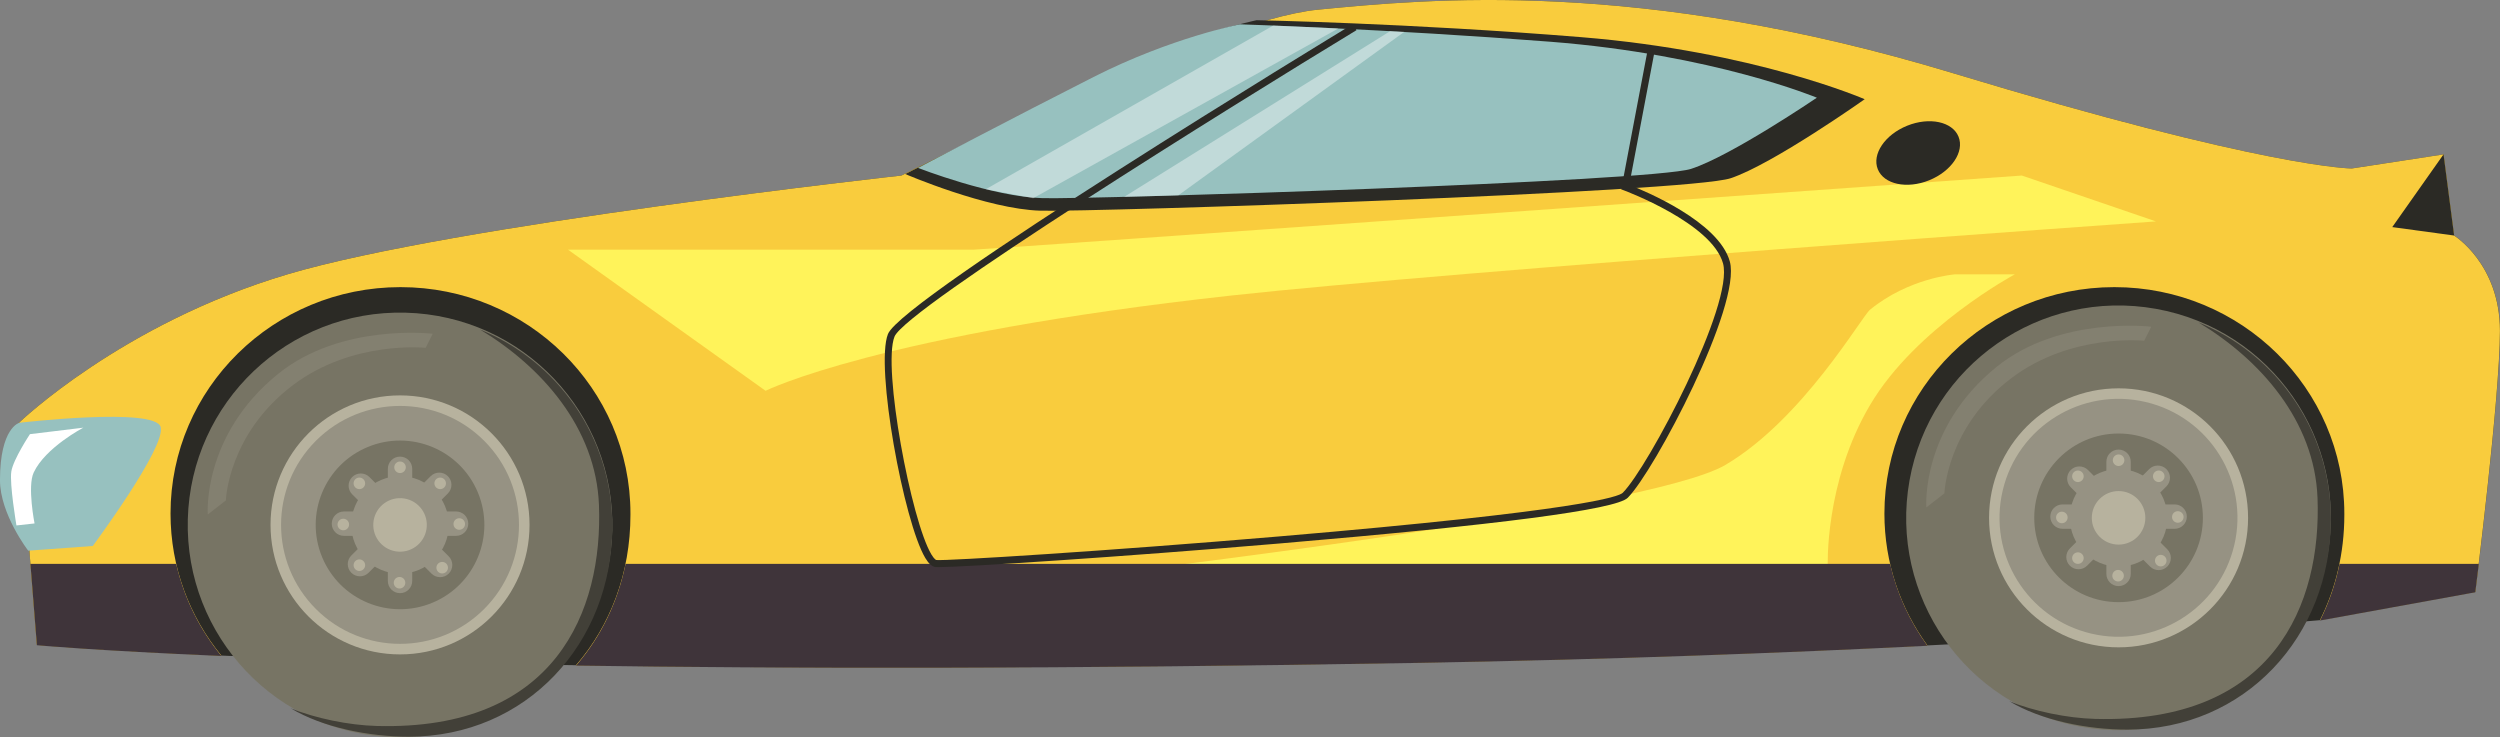 <?xml version="1.0" encoding="UTF-8"?><svg id="Layer_1" xmlns="http://www.w3.org/2000/svg" viewBox="0 0 1380.46 407.08"><rect x="0" y="0" width="1380.46" height="407.08" fill="#808080" stroke="none"/><path d="m20.36,356.09l-9.74-122.76s56.51-54.56,148.09-81.84c91.58-27.28,339.05-54.56,339.05-54.56,0,0,169.53-85.74,229.93-91.58,60.41-5.85,177.32-17.54,350.74,35.07,173.42,52.61,220.19,52.61,220.19,52.61l50.66-7.79,5.85,44.82s25.33,15.59,25.33,52.61-13.64,144.19-13.64,144.19l-85.74,15.59s-208.48,18.32-496.88,23.38c-555.34,9.74-763.84-9.74-763.84-9.74Z" fill="#2b2a25"/><path d="m1355.13,130.06l-5.85-44.82-50.66,7.79s-46.77,0-220.19-52.61C905.01-12.19,788.09-.5,727.69,5.35c-60.41,5.85-229.93,91.58-229.93,91.58,0,0-247.47,27.28-339.05,54.56C67.12,178.77,10.61,233.33,10.61,233.33l9.74,122.76s31.3,2.92,101.92,5.94c-17.58-21.45-28.11-48.74-28.11-78.45,0-69.05,56.85-125.03,126.98-125.03s126.98,55.98,126.98,125.03c0,.16,0,.32,0,.47,0,.11,0,.21,0,.32,0,32.08-11.13,61.09-30.07,82.97,115.87,1.72,269.18,1.95,466.12-1.51,106.41-1.87,201.93-5.54,280.12-9.43-14.95-20.51-23.75-45.65-23.75-72.82,0-69.05,56.85-125.03,126.98-125.03s126.98,55.98,126.98,125.03c0,.16,0,.32,0,.47,0,.11,0,.21,0,.32,0,21.07-4.8,40.81-13.46,58.08h0l85.74-15.59s13.64-107.17,13.64-144.19-25.33-52.61-25.33-52.61Z" fill="#F9CC3D"/><circle cx="1169.84" cy="285.94" r="117.24" transform="translate(682 1386.99) rotate(-79.84)" fill="#777464"/><path d="m1213.94,178.02c34.08,20.51,64.14,54.35,65.76,96.99,2.22,58.39-23.93,124.62-122.7,121.96-15.59-.42-33.9-4.24-47.52-9.77,17.63,10.61,43.18,15.68,65.26,15.68,64.75,0,112.34-51.46,112.34-116.21,0-49.15-30.25-91.23-73.15-108.66Z" fill="#424038"/><circle cx="1169.84" cy="285.94" r="71.51" fill="#b7b29e"/><circle cx="1169.84" cy="285.94" r="65.69" transform="translate(622.78 1358.8) rotate(-76.72)" fill="#969283"/><circle cx="1169.84" cy="285.94" r="46.56" fill="#777464"/><path d="m1176.57,316.91c0,3.72-3.01,6.73-6.73,6.73h0c-3.72,0-6.73-3.01-6.73-6.73v-61.93c0-3.72,3.01-6.73,6.73-6.73h0c3.72,0,6.73,3.01,6.73,6.73v61.93Z" fill="#969283"/><path d="m1200.81,278.54c3.72,0,6.73,3.01,6.73,6.73h0c0,3.72-3.01,6.73-6.73,6.73h-61.93c-3.72,0-6.73-3.01-6.73-6.73h0c0-3.72,3.01-6.73,6.73-6.73h61.93Z" fill="#969283"/><path d="m1196.74,303.32c2.63,2.63,2.63,6.89,0,9.52h0c-2.63,2.63-6.89,2.63-9.52,0l-43.79-43.79c-2.63-2.63-2.63-6.89,0-9.52h0c2.63-2.63,6.89-2.63,9.52,0l43.79,43.79Z" fill="#969283"/><path d="m1186.74,259.05c2.63-2.63,6.89-2.63,9.52,0h0c2.63,2.63,2.63,6.89,0,9.52l-43.79,43.79c-2.63,2.63-6.89,2.63-9.52,0h0c-2.63-2.63-2.63-6.89,0-9.52l43.79-43.79Z" fill="#969283"/><path d="m1196.77,285.94c0,14.87-12.05,26.92-26.92,26.92s-26.92-12.05-26.92-26.92,12.06-26.92,26.92-26.92,26.92,12.06,26.92,26.92Z" fill="#969283"/><path d="m1063.69,280.19l9.98-7.76s1.11-36.59,37.14-63.75c32.9-24.8,73.18-20.51,73.18-20.51l3.88-7.76s-50.45-6.1-85.37,22.17c-42.06,34.05-38.81,77.61-38.81,77.61Z" fill="#969283" opacity=".4"/><circle cx="1169.85" cy="254.13" r="3.19" fill="#b7b29e"/><path d="m1195.21,263c0,1.76-1.43,3.19-3.19,3.19s-3.19-1.43-3.19-3.19,1.43-3.19,3.19-3.19,3.19,1.43,3.19,3.19Z" fill="#b7b29e"/><path d="m1205.74,285.46c0,1.76-1.43,3.19-3.19,3.19s-3.19-1.43-3.19-3.19,1.43-3.19,3.19-3.19,3.19,1.43,3.19,3.19Z" fill="#b7b29e"/><path d="m1196.32,309.57c0,1.76-1.43,3.19-3.19,3.19s-3.19-1.43-3.19-3.19,1.43-3.19,3.19-3.19,3.19,1.43,3.19,3.19Z" fill="#b7b29e"/><path d="m1172.76,317.89c0,1.76-1.43,3.19-3.19,3.19s-3.19-1.43-3.19-3.19,1.43-3.19,3.19-3.19,3.19,1.43,3.19,3.19Z" fill="#b7b29e"/><path d="m1150.58,308.18c0,1.76-1.43,3.19-3.19,3.19s-3.19-1.43-3.19-3.19,1.43-3.19,3.19-3.19,3.19,1.43,3.19,3.19Z" fill="#b7b29e"/><path d="m1141.71,285.73c0,1.76-1.43,3.19-3.19,3.19s-3.19-1.43-3.19-3.19,1.43-3.19,3.19-3.19,3.19,1.43,3.19,3.19Z" fill="#b7b29e"/><path d="m1150.58,263c0,1.76-1.43,3.19-3.19,3.19s-3.19-1.43-3.19-3.19,1.43-3.19,3.19-3.19,3.19,1.43,3.19,3.19Z" fill="#b7b29e"/><circle cx="1169.84" cy="285.94" r="14.78" fill="#b7b29e"/><circle cx="220.89" cy="289.84" r="117.24" transform="translate(-74.66 503.03) rotate(-88.49)" fill="#777464"/><path d="m264.98,181.92c34.08,20.51,64.14,54.35,65.76,96.99,2.22,58.39-23.93,124.62-122.7,121.96-15.59-.42-33.9-4.24-47.52-9.77,17.63,10.61,43.18,15.68,65.25,15.68,64.75,0,112.34-51.46,112.34-116.21,0-49.15-30.25-91.23-73.15-108.66Z" fill="#424038"/><circle cx="220.89" cy="289.84" r="71.51" fill="#b7b29e"/><circle cx="220.89" cy="289.84" r="65.69" transform="translate(-140.25 241.08) rotate(-45)" fill="#969283"/><circle cx="220.89" cy="289.84" r="46.56" transform="translate(-94.1 106.59) rotate(-22.5)" fill="#777464"/><path d="m227.62,320.8c0,3.72-3.01,6.73-6.73,6.73h0c-3.72,0-6.73-3.01-6.73-6.73v-61.93c0-3.72,3.01-6.73,6.73-6.73h0c3.72,0,6.73,3.01,6.73,6.73v61.93Z" fill="#969283"/><path d="m251.85,282.43c3.72,0,6.73,3.01,6.73,6.73h0c0,3.72-3.01,6.73-6.73,6.73h-61.93c-3.72,0-6.73-3.01-6.73-6.73h0c0-3.72,3.01-6.73,6.73-6.73h61.93Z" fill="#969283"/><path d="m247.78,307.21c2.63,2.63,2.63,6.89,0,9.52h0c-2.63,2.63-6.89,2.63-9.52,0l-43.79-43.79c-2.63-2.63-2.63-6.89,0-9.52h0c2.63-2.63,6.89-2.63,9.52,0l43.79,43.79Z" fill="#969283"/><path d="m237.79,262.95c2.63-2.63,6.89-2.63,9.52,0h0c2.63,2.63,2.63,6.89,0,9.52l-43.79,43.79c-2.63,2.63-6.89,2.63-9.52,0h0c-2.63-2.63-2.63-6.89,0-9.52l43.79-43.79Z" fill="#969283"/><path d="m247.81,289.84c0,14.87-12.05,26.92-26.92,26.92s-26.92-12.05-26.92-26.92,12.05-26.92,26.92-26.92,26.92,12.05,26.92,26.92Z" fill="#969283"/><path d="m114.73,284.09l9.98-7.76s1.11-36.59,37.14-63.75c32.9-24.8,73.18-20.51,73.18-20.51l3.88-7.76s-50.45-6.1-85.37,22.17c-42.06,34.05-38.81,77.61-38.81,77.61Z" fill="#969283" opacity=".4"/><path d="m224.08,258.03c0,1.76-1.43,3.19-3.19,3.19s-3.19-1.43-3.19-3.19,1.43-3.19,3.19-3.19,3.19,1.43,3.19,3.19Z" fill="#b7b29e"/><path d="m246.25,266.9c0,1.76-1.43,3.19-3.19,3.19s-3.19-1.43-3.19-3.19,1.43-3.19,3.19-3.19,3.19,1.43,3.19,3.19Z" fill="#b7b29e"/><circle cx="253.6" cy="289.35" r="3.19" fill="#b7b29e"/><path d="m247.36,313.47c0,1.76-1.43,3.19-3.19,3.19s-3.19-1.43-3.19-3.19,1.43-3.19,3.19-3.19,3.19,1.43,3.19,3.19Z" fill="#b7b29e"/><path d="m223.8,321.78c0,1.76-1.43,3.19-3.19,3.19s-3.19-1.43-3.19-3.19,1.43-3.19,3.19-3.19,3.19,1.43,3.19,3.19Z" fill="#b7b29e"/><path d="m201.63,312.08c0,1.76-1.43,3.19-3.19,3.19s-3.19-1.43-3.19-3.19,1.43-3.19,3.19-3.19,3.19,1.43,3.19,3.19Z" fill="#b7b29e"/><path d="m192.76,289.63c0,1.76-1.43,3.19-3.19,3.19s-3.19-1.43-3.19-3.19,1.43-3.19,3.19-3.19,3.19,1.43,3.19,3.19Z" fill="#b7b29e"/><path d="m201.63,266.9c0,1.76-1.43,3.19-3.19,3.19s-3.19-1.43-3.19-3.19,1.43-3.19,3.19-3.19,3.19,1.43,3.19,3.19Z" fill="#b7b29e"/><circle cx="220.89" cy="289.84" r="14.78" transform="translate(-100.59 461.45) rotate(-80.78)" fill="#b7b29e"/><path d="m499.84,96.08s45.19,19.48,74.8,20.26c29.61.78,357.62-10.13,380.99-17.92,23.37-7.79,74.02-43.63,74.02-43.63,0,0-60.77-26.49-156.6-34.28-95.83-7.79-179.2-9.35-179.2-9.35,0,0-44.41,9.35-87.26,31.16-42.85,21.81-106.74,53.76-106.74,53.76Z" fill="#2b2a25"/><path d="m506.92,92.71s41.01,16.01,68.83,16.71c27.82.7,335.99-9.13,357.95-16.15,21.96-7.02,69.54-39.32,69.54-39.32,0,0-57.1-23.87-147.13-30.9-90.04-7.02-171.37-9.62-171.37-9.62,0,0-37.61,7.14-80.92,29.09-44.86,22.74-96.9,50.19-96.9,50.19Z" fill="#97c1bf"/><polygon points="703.06 14.11 544.34 104.48 570.5 109.45 738.98 15.72 703.06 14.11" fill="#fff" opacity=".4"/><polygon points="620.75 108.7 767.6 17.21 775.35 17.64 650.61 107.88 620.75 108.7" fill="#fff" opacity=".4"/><path d="m313.62,137.85l109.12,77.94s62.35-31.18,257.21-52.61c121.08-13.32,510.53-40.92,510.53-40.92l-74.04-25.33s-572.88,40.92-578.73,40.92h-224.09Z" fill="#FFF35A"/><path d="m1032.64,170.98c-4.77,3.9-37.02,60.41-79.89,85.74-42.87,25.33-344.9,60.41-344.9,60.41l-23.38,17.54,424.79-21.44s-1.95-46.77,23.38-89.63c25.33-42.87,79.89-72.1,79.89-72.1h-33.13s-25.33,1.95-46.77,19.49Z" fill="#FFF35A"/><path d="m88.72,235.78c-3.06-11.1-78.05-2.33-78.05-2.33,0,0-10.68,2.7-10.68,31.65,0,18.78,15.59,38.98,15.59,38.98l35.64-2.6s40.55-54.6,37.49-65.71Z" fill="#97c1bf"/><path d="m16.54,239.73s-9.22,13.87-10.29,20.64c-1.07,6.77,2.83,29.77,2.83,29.77l10-1.1s-4.04-20.43-.49-28.08c6.42-13.84,27.44-24.81,27.44-24.81l-29.49,3.58Z" fill="#fff"/><path d="m20.37,356.28s31.3,2.93,101.92,5.94c-11.97-14.6-20.66-31.92-24.99-50.85H16.8l3.56,44.91Z" fill="#3f343a"/><path d="m318.08,367.53c115.87,1.72,269.18,1.94,466.12-1.51,106.41-1.87,201.93-5.54,280.12-9.43-9.73-13.35-16.83-28.67-20.62-45.23H345.44c-4.36,21.36-13.86,40.58-27.36,56.17Z" fill="#3f343a"/><path d="m1291.86,311.36c-2.26,11.07-5.91,21.56-10.78,31.28h0s85.74-15.59,85.74-15.59c0,0,.77-6.02,1.93-15.69h-76.9Z" fill="#3f343a"/><path d="m518.21,313.16c-.77,0-1.31-.02-1.62-.05-1.95-.22-3.75-1.8-5.65-4.98-11.87-19.81-27.76-105.84-20.62-123.69,7.94-19.86,246.57-164.96,256.72-171.13l2.02,3.33c-68.86,41.82-248.93,153.75-255.13,169.24-6.73,16.84,9.21,101.65,20.35,120.24,1.78,2.97,2.73,3.11,2.74,3.11,5.21.57,94.02-4.94,188.96-13,168.26-14.27,188.03-22.07,190.08-24.12,14.09-14.1,61.59-104.28,55.36-126.71-6.16-22.17-54.17-40.09-54.66-40.27l-1.55-.57,14.6-76.97,3.83.73-13.99,73.75c8.65,3.38,49.42,20.33,55.52,42.29,6.69,24.08-41.63,115.77-56.36,130.51-6.47,6.47-71.24,14.96-192.51,25.25-87.77,7.44-174.22,13.04-188.1,13.04Z" fill="#2b2a25"/><path d="m1081.47,75.48c3.36,8.32-3.9,19.09-16.2,24.06-12.31,4.97-25.01,2.26-28.37-6.06-3.36-8.32,3.9-19.09,16.2-24.06,12.31-4.97,25.01-2.26,28.37,6.06Z" fill="#2b2a25"/><polygon points="1349.28 85.24 1320.96 125.4 1355.13 130.06 1349.28 85.24" fill="#2b2a25"/></svg>